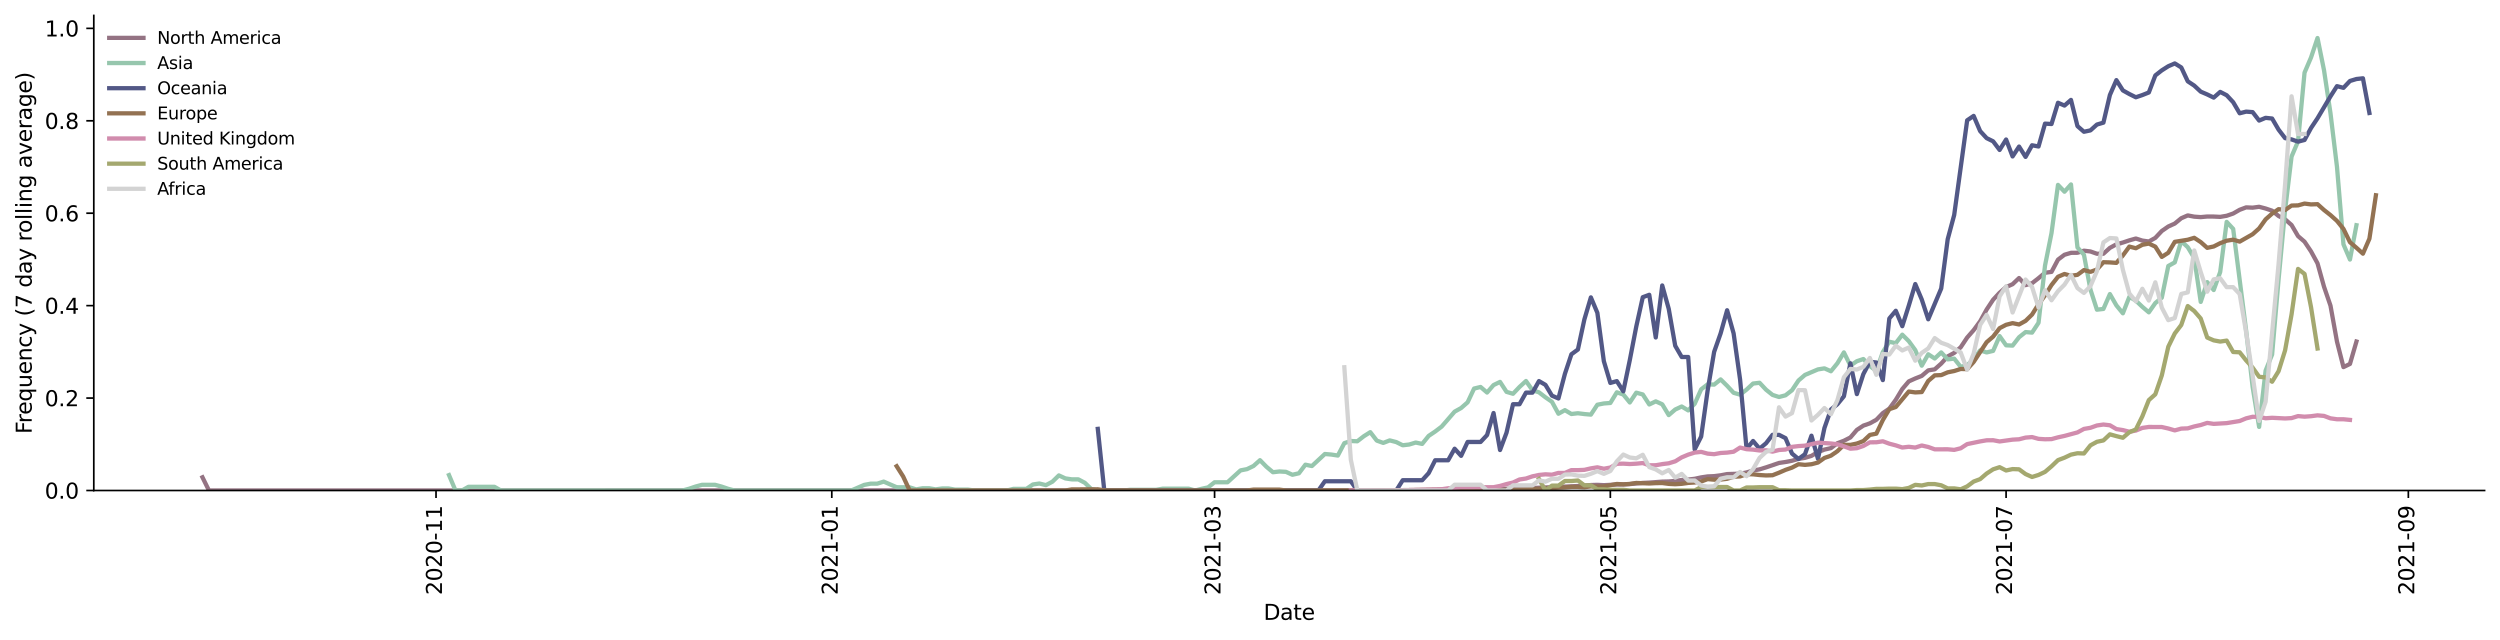 <?xml version="1.0" encoding="utf-8" standalone="no"?>
<!DOCTYPE svg PUBLIC "-//W3C//DTD SVG 1.1//EN"
  "http://www.w3.org/Graphics/SVG/1.1/DTD/svg11.dtd">
<svg height="298.621pt" version="1.1" viewBox="0 0 1166.981 298.621" width="1166.981pt" xmlns="http://www.w3.org/2000/svg" xmlns:xlink="http://www.w3.org/1999/xlink">
 <defs>
  <style type="text/css">*{stroke-linecap:butt;stroke-linejoin:round;}</style>
 </defs>
 <g id="figure_1">
  <g id="patch_1">
   <path d="M 0 298.621 
L 1166.981 298.621 
L 1166.981 0 
L 0 0 
z
" style="fill:#ffffff;"/>
  </g>
  <g id="axes_1">
   <g id="patch_2">
    <path d="M 43.781 228.96 
L 1159.781 228.96 
L 1159.781 7.2 
L 43.781 7.2 
z
" style="fill:#ffffff;"/>
   </g>
   <g id="matplotlib.axis_1">
    <g id="xtick_1">
     <g id="line2d_1">
      <defs>
       <path d="M 0 0 
L 0 3.5 
" id="m1faede95e6" style="stroke:#000000;stroke-width:0.8;"/>
      </defs>
      <g>
       <use style="stroke:#000000;stroke-width:0.8;" x="203.534" xlink:href="#m1faede95e6" y="228.96"/>
      </g>
     </g>
     <g id="text_1">
      <!-- 2020-11 -->
      <g transform="translate(206.294 277.743)rotate(-90)scale(0.1 -0.1)">
       <defs>
        <path d="M 1228 531 
L 3431 531 
L 3431 0 
L 469 0 
L 469 531 
Q 828 903 1448 1529 
Q 2069 2156 2228 2338 
Q 2531 2678 2651 2914 
Q 2772 3150 2772 3378 
Q 2772 3750 2511 3984 
Q 2250 4219 1831 4219 
Q 1534 4219 1204 4116 
Q 875 4013 500 3803 
L 500 4441 
Q 881 4594 1212 4672 
Q 1544 4750 1819 4750 
Q 2544 4750 2975 4387 
Q 3406 4025 3406 3419 
Q 3406 3131 3298 2873 
Q 3191 2616 2906 2266 
Q 2828 2175 2409 1742 
Q 1991 1309 1228 531 
z
" id="DejaVuSans-32" transform="scale(0.016)"/>
        <path d="M 2034 4250 
Q 1547 4250 1301 3770 
Q 1056 3291 1056 2328 
Q 1056 1369 1301 889 
Q 1547 409 2034 409 
Q 2525 409 2770 889 
Q 3016 1369 3016 2328 
Q 3016 3291 2770 3770 
Q 2525 4250 2034 4250 
z
M 2034 4750 
Q 2819 4750 3233 4129 
Q 3647 3509 3647 2328 
Q 3647 1150 3233 529 
Q 2819 -91 2034 -91 
Q 1250 -91 836 529 
Q 422 1150 422 2328 
Q 422 3509 836 4129 
Q 1250 4750 2034 4750 
z
" id="DejaVuSans-30" transform="scale(0.016)"/>
        <path d="M 313 2009 
L 1997 2009 
L 1997 1497 
L 313 1497 
L 313 2009 
z
" id="DejaVuSans-2d" transform="scale(0.016)"/>
        <path d="M 794 531 
L 1825 531 
L 1825 4091 
L 703 3866 
L 703 4441 
L 1819 4666 
L 2450 4666 
L 2450 531 
L 3481 531 
L 3481 0 
L 794 0 
L 794 531 
z
" id="DejaVuSans-31" transform="scale(0.016)"/>
       </defs>
       <use xlink:href="#DejaVuSans-32"/>
       <use x="63.623" xlink:href="#DejaVuSans-30"/>
       <use x="127.246" xlink:href="#DejaVuSans-32"/>
       <use x="190.869" xlink:href="#DejaVuSans-30"/>
       <use x="254.492" xlink:href="#DejaVuSans-2d"/>
       <use x="290.576" xlink:href="#DejaVuSans-31"/>
       <use x="354.199" xlink:href="#DejaVuSans-31"/>
      </g>
     </g>
    </g>
    <g id="xtick_2">
     <g id="line2d_2">
      <g>
       <use style="stroke:#000000;stroke-width:0.8;" x="388.272" xlink:href="#m1faede95e6" y="228.96"/>
      </g>
     </g>
     <g id="text_2">
      <!-- 2021-01 -->
      <g transform="translate(391.032 277.743)rotate(-90)scale(0.1 -0.1)">
       <use xlink:href="#DejaVuSans-32"/>
       <use x="63.623" xlink:href="#DejaVuSans-30"/>
       <use x="127.246" xlink:href="#DejaVuSans-32"/>
       <use x="190.869" xlink:href="#DejaVuSans-31"/>
       <use x="254.492" xlink:href="#DejaVuSans-2d"/>
       <use x="290.576" xlink:href="#DejaVuSans-30"/>
       <use x="354.199" xlink:href="#DejaVuSans-31"/>
      </g>
     </g>
    </g>
    <g id="xtick_3">
     <g id="line2d_3">
      <g>
       <use style="stroke:#000000;stroke-width:0.8;" x="566.954" xlink:href="#m1faede95e6" y="228.96"/>
      </g>
     </g>
     <g id="text_3">
      <!-- 2021-03 -->
      <g transform="translate(569.713 277.743)rotate(-90)scale(0.1 -0.1)">
       <defs>
        <path d="M 2597 2516 
Q 3050 2419 3304 2112 
Q 3559 1806 3559 1356 
Q 3559 666 3084 287 
Q 2609 -91 1734 -91 
Q 1441 -91 1130 -33 
Q 819 25 488 141 
L 488 750 
Q 750 597 1062 519 
Q 1375 441 1716 441 
Q 2309 441 2620 675 
Q 2931 909 2931 1356 
Q 2931 1769 2642 2001 
Q 2353 2234 1838 2234 
L 1294 2234 
L 1294 2753 
L 1863 2753 
Q 2328 2753 2575 2939 
Q 2822 3125 2822 3475 
Q 2822 3834 2567 4026 
Q 2313 4219 1838 4219 
Q 1578 4219 1281 4162 
Q 984 4106 628 3988 
L 628 4550 
Q 988 4650 1302 4700 
Q 1616 4750 1894 4750 
Q 2613 4750 3031 4423 
Q 3450 4097 3450 3541 
Q 3450 3153 3228 2886 
Q 3006 2619 2597 2516 
z
" id="DejaVuSans-33" transform="scale(0.016)"/>
       </defs>
       <use xlink:href="#DejaVuSans-32"/>
       <use x="63.623" xlink:href="#DejaVuSans-30"/>
       <use x="127.246" xlink:href="#DejaVuSans-32"/>
       <use x="190.869" xlink:href="#DejaVuSans-31"/>
       <use x="254.492" xlink:href="#DejaVuSans-2d"/>
       <use x="290.576" xlink:href="#DejaVuSans-30"/>
       <use x="354.199" xlink:href="#DejaVuSans-33"/>
      </g>
     </g>
    </g>
    <g id="xtick_4">
     <g id="line2d_4">
      <g>
       <use style="stroke:#000000;stroke-width:0.8;" x="751.692" xlink:href="#m1faede95e6" y="228.96"/>
      </g>
     </g>
     <g id="text_4">
      <!-- 2021-05 -->
      <g transform="translate(754.451 277.743)rotate(-90)scale(0.1 -0.1)">
       <defs>
        <path d="M 691 4666 
L 3169 4666 
L 3169 4134 
L 1269 4134 
L 1269 2991 
Q 1406 3038 1543 3061 
Q 1681 3084 1819 3084 
Q 2600 3084 3056 2656 
Q 3513 2228 3513 1497 
Q 3513 744 3044 326 
Q 2575 -91 1722 -91 
Q 1428 -91 1123 -41 
Q 819 9 494 109 
L 494 744 
Q 775 591 1075 516 
Q 1375 441 1709 441 
Q 2250 441 2565 725 
Q 2881 1009 2881 1497 
Q 2881 1984 2565 2268 
Q 2250 2553 1709 2553 
Q 1456 2553 1204 2497 
Q 953 2441 691 2322 
L 691 4666 
z
" id="DejaVuSans-35" transform="scale(0.016)"/>
       </defs>
       <use xlink:href="#DejaVuSans-32"/>
       <use x="63.623" xlink:href="#DejaVuSans-30"/>
       <use x="127.246" xlink:href="#DejaVuSans-32"/>
       <use x="190.869" xlink:href="#DejaVuSans-31"/>
       <use x="254.492" xlink:href="#DejaVuSans-2d"/>
       <use x="290.576" xlink:href="#DejaVuSans-30"/>
       <use x="354.199" xlink:href="#DejaVuSans-35"/>
      </g>
     </g>
    </g>
    <g id="xtick_5">
     <g id="line2d_5">
      <g>
       <use style="stroke:#000000;stroke-width:0.8;" x="936.43" xlink:href="#m1faede95e6" y="228.96"/>
      </g>
     </g>
     <g id="text_5">
      <!-- 2021-07 -->
      <g transform="translate(939.189 277.743)rotate(-90)scale(0.1 -0.1)">
       <defs>
        <path d="M 525 4666 
L 3525 4666 
L 3525 4397 
L 1831 0 
L 1172 0 
L 2766 4134 
L 525 4134 
L 525 4666 
z
" id="DejaVuSans-37" transform="scale(0.016)"/>
       </defs>
       <use xlink:href="#DejaVuSans-32"/>
       <use x="63.623" xlink:href="#DejaVuSans-30"/>
       <use x="127.246" xlink:href="#DejaVuSans-32"/>
       <use x="190.869" xlink:href="#DejaVuSans-31"/>
       <use x="254.492" xlink:href="#DejaVuSans-2d"/>
       <use x="290.576" xlink:href="#DejaVuSans-30"/>
       <use x="354.199" xlink:href="#DejaVuSans-37"/>
      </g>
     </g>
    </g>
    <g id="xtick_6">
     <g id="line2d_6">
      <g>
       <use style="stroke:#000000;stroke-width:0.8;" x="1124.196" xlink:href="#m1faede95e6" y="228.96"/>
      </g>
     </g>
     <g id="text_6">
      <!-- 2021-09 -->
      <g transform="translate(1126.956 277.743)rotate(-90)scale(0.1 -0.1)">
       <defs>
        <path d="M 703 97 
L 703 672 
Q 941 559 1184 500 
Q 1428 441 1663 441 
Q 2288 441 2617 861 
Q 2947 1281 2994 2138 
Q 2813 1869 2534 1725 
Q 2256 1581 1919 1581 
Q 1219 1581 811 2004 
Q 403 2428 403 3163 
Q 403 3881 828 4315 
Q 1253 4750 1959 4750 
Q 2769 4750 3195 4129 
Q 3622 3509 3622 2328 
Q 3622 1225 3098 567 
Q 2575 -91 1691 -91 
Q 1453 -91 1209 -44 
Q 966 3 703 97 
z
M 1959 2075 
Q 2384 2075 2632 2365 
Q 2881 2656 2881 3163 
Q 2881 3666 2632 3958 
Q 2384 4250 1959 4250 
Q 1534 4250 1286 3958 
Q 1038 3666 1038 3163 
Q 1038 2656 1286 2365 
Q 1534 2075 1959 2075 
z
" id="DejaVuSans-39" transform="scale(0.016)"/>
       </defs>
       <use xlink:href="#DejaVuSans-32"/>
       <use x="63.623" xlink:href="#DejaVuSans-30"/>
       <use x="127.246" xlink:href="#DejaVuSans-32"/>
       <use x="190.869" xlink:href="#DejaVuSans-31"/>
       <use x="254.492" xlink:href="#DejaVuSans-2d"/>
       <use x="290.576" xlink:href="#DejaVuSans-30"/>
       <use x="354.199" xlink:href="#DejaVuSans-39"/>
      </g>
     </g>
    </g>
    <g id="text_7">
     <!-- Date -->
     <g transform="translate(589.83 289.341)scale(0.1 -0.1)">
      <defs>
       <path d="M 1259 4147 
L 1259 519 
L 2022 519 
Q 2988 519 3436 956 
Q 3884 1394 3884 2338 
Q 3884 3275 3436 3711 
Q 2988 4147 2022 4147 
L 1259 4147 
z
M 628 4666 
L 1925 4666 
Q 3281 4666 3915 4102 
Q 4550 3538 4550 2338 
Q 4550 1131 3912 565 
Q 3275 0 1925 0 
L 628 0 
L 628 4666 
z
" id="DejaVuSans-44" transform="scale(0.016)"/>
       <path d="M 2194 1759 
Q 1497 1759 1228 1600 
Q 959 1441 959 1056 
Q 959 750 1161 570 
Q 1363 391 1709 391 
Q 2188 391 2477 730 
Q 2766 1069 2766 1631 
L 2766 1759 
L 2194 1759 
z
M 3341 1997 
L 3341 0 
L 2766 0 
L 2766 531 
Q 2569 213 2275 61 
Q 1981 -91 1556 -91 
Q 1019 -91 701 211 
Q 384 513 384 1019 
Q 384 1609 779 1909 
Q 1175 2209 1959 2209 
L 2766 2209 
L 2766 2266 
Q 2766 2663 2505 2880 
Q 2244 3097 1772 3097 
Q 1472 3097 1187 3025 
Q 903 2953 641 2809 
L 641 3341 
Q 956 3463 1253 3523 
Q 1550 3584 1831 3584 
Q 2591 3584 2966 3190 
Q 3341 2797 3341 1997 
z
" id="DejaVuSans-61" transform="scale(0.016)"/>
       <path d="M 1172 4494 
L 1172 3500 
L 2356 3500 
L 2356 3053 
L 1172 3053 
L 1172 1153 
Q 1172 725 1289 603 
Q 1406 481 1766 481 
L 2356 481 
L 2356 0 
L 1766 0 
Q 1100 0 847 248 
Q 594 497 594 1153 
L 594 3053 
L 172 3053 
L 172 3500 
L 594 3500 
L 594 4494 
L 1172 4494 
z
" id="DejaVuSans-74" transform="scale(0.016)"/>
       <path d="M 3597 1894 
L 3597 1613 
L 953 1613 
Q 991 1019 1311 708 
Q 1631 397 2203 397 
Q 2534 397 2845 478 
Q 3156 559 3463 722 
L 3463 178 
Q 3153 47 2828 -22 
Q 2503 -91 2169 -91 
Q 1331 -91 842 396 
Q 353 884 353 1716 
Q 353 2575 817 3079 
Q 1281 3584 2069 3584 
Q 2775 3584 3186 3129 
Q 3597 2675 3597 1894 
z
M 3022 2063 
Q 3016 2534 2758 2815 
Q 2500 3097 2075 3097 
Q 1594 3097 1305 2825 
Q 1016 2553 972 2059 
L 3022 2063 
z
" id="DejaVuSans-65" transform="scale(0.016)"/>
      </defs>
      <use xlink:href="#DejaVuSans-44"/>
      <use x="77.002" xlink:href="#DejaVuSans-61"/>
      <use x="138.281" xlink:href="#DejaVuSans-74"/>
      <use x="177.49" xlink:href="#DejaVuSans-65"/>
     </g>
    </g>
   </g>
   <g id="matplotlib.axis_2">
    <g id="ytick_1">
     <g id="line2d_7">
      <defs>
       <path d="M 0 0 
L -3.5 0 
" id="m28822af8c1" style="stroke:#000000;stroke-width:0.8;"/>
      </defs>
      <g>
       <use style="stroke:#000000;stroke-width:0.8;" x="43.781" xlink:href="#m28822af8c1" y="228.96"/>
      </g>
     </g>
     <g id="text_8">
      <!-- 0.0 -->
      <g transform="translate(20.878 232.759)scale(0.1 -0.1)">
       <defs>
        <path d="M 684 794 
L 1344 794 
L 1344 0 
L 684 0 
L 684 794 
z
" id="DejaVuSans-2e" transform="scale(0.016)"/>
       </defs>
       <use xlink:href="#DejaVuSans-30"/>
       <use x="63.623" xlink:href="#DejaVuSans-2e"/>
       <use x="95.41" xlink:href="#DejaVuSans-30"/>
      </g>
     </g>
    </g>
    <g id="ytick_2">
     <g id="line2d_8">
      <g>
       <use style="stroke:#000000;stroke-width:0.8;" x="43.781" xlink:href="#m28822af8c1" y="185.815"/>
      </g>
     </g>
     <g id="text_9">
      <!-- 0.2 -->
      <g transform="translate(20.878 189.615)scale(0.1 -0.1)">
       <use xlink:href="#DejaVuSans-30"/>
       <use x="63.623" xlink:href="#DejaVuSans-2e"/>
       <use x="95.41" xlink:href="#DejaVuSans-32"/>
      </g>
     </g>
    </g>
    <g id="ytick_3">
     <g id="line2d_9">
      <g>
       <use style="stroke:#000000;stroke-width:0.8;" x="43.781" xlink:href="#m28822af8c1" y="142.671"/>
      </g>
     </g>
     <g id="text_10">
      <!-- 0.4 -->
      <g transform="translate(20.878 146.47)scale(0.1 -0.1)">
       <defs>
        <path d="M 2419 4116 
L 825 1625 
L 2419 1625 
L 2419 4116 
z
M 2253 4666 
L 3047 4666 
L 3047 1625 
L 3713 1625 
L 3713 1100 
L 3047 1100 
L 3047 0 
L 2419 0 
L 2419 1100 
L 313 1100 
L 313 1709 
L 2253 4666 
z
" id="DejaVuSans-34" transform="scale(0.016)"/>
       </defs>
       <use xlink:href="#DejaVuSans-30"/>
       <use x="63.623" xlink:href="#DejaVuSans-2e"/>
       <use x="95.41" xlink:href="#DejaVuSans-34"/>
      </g>
     </g>
    </g>
    <g id="ytick_4">
     <g id="line2d_10">
      <g>
       <use style="stroke:#000000;stroke-width:0.8;" x="43.781" xlink:href="#m28822af8c1" y="99.526"/>
      </g>
     </g>
     <g id="text_11">
      <!-- 0.6 -->
      <g transform="translate(20.878 103.325)scale(0.1 -0.1)">
       <defs>
        <path d="M 2113 2584 
Q 1688 2584 1439 2293 
Q 1191 2003 1191 1497 
Q 1191 994 1439 701 
Q 1688 409 2113 409 
Q 2538 409 2786 701 
Q 3034 994 3034 1497 
Q 3034 2003 2786 2293 
Q 2538 2584 2113 2584 
z
M 3366 4563 
L 3366 3988 
Q 3128 4100 2886 4159 
Q 2644 4219 2406 4219 
Q 1781 4219 1451 3797 
Q 1122 3375 1075 2522 
Q 1259 2794 1537 2939 
Q 1816 3084 2150 3084 
Q 2853 3084 3261 2657 
Q 3669 2231 3669 1497 
Q 3669 778 3244 343 
Q 2819 -91 2113 -91 
Q 1303 -91 875 529 
Q 447 1150 447 2328 
Q 447 3434 972 4092 
Q 1497 4750 2381 4750 
Q 2619 4750 2861 4703 
Q 3103 4656 3366 4563 
z
" id="DejaVuSans-36" transform="scale(0.016)"/>
       </defs>
       <use xlink:href="#DejaVuSans-30"/>
       <use x="63.623" xlink:href="#DejaVuSans-2e"/>
       <use x="95.41" xlink:href="#DejaVuSans-36"/>
      </g>
     </g>
    </g>
    <g id="ytick_5">
     <g id="line2d_11">
      <g>
       <use style="stroke:#000000;stroke-width:0.8;" x="43.781" xlink:href="#m28822af8c1" y="56.381"/>
      </g>
     </g>
     <g id="text_12">
      <!-- 0.8 -->
      <g transform="translate(20.878 60.181)scale(0.1 -0.1)">
       <defs>
        <path d="M 2034 2216 
Q 1584 2216 1326 1975 
Q 1069 1734 1069 1313 
Q 1069 891 1326 650 
Q 1584 409 2034 409 
Q 2484 409 2743 651 
Q 3003 894 3003 1313 
Q 3003 1734 2745 1975 
Q 2488 2216 2034 2216 
z
M 1403 2484 
Q 997 2584 770 2862 
Q 544 3141 544 3541 
Q 544 4100 942 4425 
Q 1341 4750 2034 4750 
Q 2731 4750 3128 4425 
Q 3525 4100 3525 3541 
Q 3525 3141 3298 2862 
Q 3072 2584 2669 2484 
Q 3125 2378 3379 2068 
Q 3634 1759 3634 1313 
Q 3634 634 3220 271 
Q 2806 -91 2034 -91 
Q 1263 -91 848 271 
Q 434 634 434 1313 
Q 434 1759 690 2068 
Q 947 2378 1403 2484 
z
M 1172 3481 
Q 1172 3119 1398 2916 
Q 1625 2713 2034 2713 
Q 2441 2713 2670 2916 
Q 2900 3119 2900 3481 
Q 2900 3844 2670 4047 
Q 2441 4250 2034 4250 
Q 1625 4250 1398 4047 
Q 1172 3844 1172 3481 
z
" id="DejaVuSans-38" transform="scale(0.016)"/>
       </defs>
       <use xlink:href="#DejaVuSans-30"/>
       <use x="63.623" xlink:href="#DejaVuSans-2e"/>
       <use x="95.41" xlink:href="#DejaVuSans-38"/>
      </g>
     </g>
    </g>
    <g id="ytick_6">
     <g id="line2d_12">
      <g>
       <use style="stroke:#000000;stroke-width:0.8;" x="43.781" xlink:href="#m28822af8c1" y="13.237"/>
      </g>
     </g>
     <g id="text_13">
      <!-- 1.0 -->
      <g transform="translate(20.878 17.036)scale(0.1 -0.1)">
       <use xlink:href="#DejaVuSans-31"/>
       <use x="63.623" xlink:href="#DejaVuSans-2e"/>
       <use x="95.41" xlink:href="#DejaVuSans-30"/>
      </g>
     </g>
    </g>
    <g id="text_14">
     <!-- Frequency (7 day rolling average) -->
     <g transform="translate(14.798 202.529)rotate(-90)scale(0.1 -0.1)">
      <defs>
       <path d="M 628 4666 
L 3309 4666 
L 3309 4134 
L 1259 4134 
L 1259 2759 
L 3109 2759 
L 3109 2228 
L 1259 2228 
L 1259 0 
L 628 0 
L 628 4666 
z
" id="DejaVuSans-46" transform="scale(0.016)"/>
       <path d="M 2631 2963 
Q 2534 3019 2420 3045 
Q 2306 3072 2169 3072 
Q 1681 3072 1420 2755 
Q 1159 2438 1159 1844 
L 1159 0 
L 581 0 
L 581 3500 
L 1159 3500 
L 1159 2956 
Q 1341 3275 1631 3429 
Q 1922 3584 2338 3584 
Q 2397 3584 2469 3576 
Q 2541 3569 2628 3553 
L 2631 2963 
z
" id="DejaVuSans-72" transform="scale(0.016)"/>
       <path d="M 947 1747 
Q 947 1113 1208 752 
Q 1469 391 1925 391 
Q 2381 391 2643 752 
Q 2906 1113 2906 1747 
Q 2906 2381 2643 2742 
Q 2381 3103 1925 3103 
Q 1469 3103 1208 2742 
Q 947 2381 947 1747 
z
M 2906 525 
Q 2725 213 2448 61 
Q 2172 -91 1784 -91 
Q 1150 -91 751 415 
Q 353 922 353 1747 
Q 353 2572 751 3078 
Q 1150 3584 1784 3584 
Q 2172 3584 2448 3432 
Q 2725 3281 2906 2969 
L 2906 3500 
L 3481 3500 
L 3481 -1331 
L 2906 -1331 
L 2906 525 
z
" id="DejaVuSans-71" transform="scale(0.016)"/>
       <path d="M 544 1381 
L 544 3500 
L 1119 3500 
L 1119 1403 
Q 1119 906 1312 657 
Q 1506 409 1894 409 
Q 2359 409 2629 706 
Q 2900 1003 2900 1516 
L 2900 3500 
L 3475 3500 
L 3475 0 
L 2900 0 
L 2900 538 
Q 2691 219 2414 64 
Q 2138 -91 1772 -91 
Q 1169 -91 856 284 
Q 544 659 544 1381 
z
M 1991 3584 
L 1991 3584 
z
" id="DejaVuSans-75" transform="scale(0.016)"/>
       <path d="M 3513 2113 
L 3513 0 
L 2938 0 
L 2938 2094 
Q 2938 2591 2744 2837 
Q 2550 3084 2163 3084 
Q 1697 3084 1428 2787 
Q 1159 2491 1159 1978 
L 1159 0 
L 581 0 
L 581 3500 
L 1159 3500 
L 1159 2956 
Q 1366 3272 1645 3428 
Q 1925 3584 2291 3584 
Q 2894 3584 3203 3211 
Q 3513 2838 3513 2113 
z
" id="DejaVuSans-6e" transform="scale(0.016)"/>
       <path d="M 3122 3366 
L 3122 2828 
Q 2878 2963 2633 3030 
Q 2388 3097 2138 3097 
Q 1578 3097 1268 2742 
Q 959 2388 959 1747 
Q 959 1106 1268 751 
Q 1578 397 2138 397 
Q 2388 397 2633 464 
Q 2878 531 3122 666 
L 3122 134 
Q 2881 22 2623 -34 
Q 2366 -91 2075 -91 
Q 1284 -91 818 406 
Q 353 903 353 1747 
Q 353 2603 823 3093 
Q 1294 3584 2113 3584 
Q 2378 3584 2631 3529 
Q 2884 3475 3122 3366 
z
" id="DejaVuSans-63" transform="scale(0.016)"/>
       <path d="M 2059 -325 
Q 1816 -950 1584 -1140 
Q 1353 -1331 966 -1331 
L 506 -1331 
L 506 -850 
L 844 -850 
Q 1081 -850 1212 -737 
Q 1344 -625 1503 -206 
L 1606 56 
L 191 3500 
L 800 3500 
L 1894 763 
L 2988 3500 
L 3597 3500 
L 2059 -325 
z
" id="DejaVuSans-79" transform="scale(0.016)"/>
       <path id="DejaVuSans-20" transform="scale(0.016)"/>
       <path d="M 1984 4856 
Q 1566 4138 1362 3434 
Q 1159 2731 1159 2009 
Q 1159 1288 1364 580 
Q 1569 -128 1984 -844 
L 1484 -844 
Q 1016 -109 783 600 
Q 550 1309 550 2009 
Q 550 2706 781 3412 
Q 1013 4119 1484 4856 
L 1984 4856 
z
" id="DejaVuSans-28" transform="scale(0.016)"/>
       <path d="M 2906 2969 
L 2906 4863 
L 3481 4863 
L 3481 0 
L 2906 0 
L 2906 525 
Q 2725 213 2448 61 
Q 2172 -91 1784 -91 
Q 1150 -91 751 415 
Q 353 922 353 1747 
Q 353 2572 751 3078 
Q 1150 3584 1784 3584 
Q 2172 3584 2448 3432 
Q 2725 3281 2906 2969 
z
M 947 1747 
Q 947 1113 1208 752 
Q 1469 391 1925 391 
Q 2381 391 2643 752 
Q 2906 1113 2906 1747 
Q 2906 2381 2643 2742 
Q 2381 3103 1925 3103 
Q 1469 3103 1208 2742 
Q 947 2381 947 1747 
z
" id="DejaVuSans-64" transform="scale(0.016)"/>
       <path d="M 1959 3097 
Q 1497 3097 1228 2736 
Q 959 2375 959 1747 
Q 959 1119 1226 758 
Q 1494 397 1959 397 
Q 2419 397 2687 759 
Q 2956 1122 2956 1747 
Q 2956 2369 2687 2733 
Q 2419 3097 1959 3097 
z
M 1959 3584 
Q 2709 3584 3137 3096 
Q 3566 2609 3566 1747 
Q 3566 888 3137 398 
Q 2709 -91 1959 -91 
Q 1206 -91 779 398 
Q 353 888 353 1747 
Q 353 2609 779 3096 
Q 1206 3584 1959 3584 
z
" id="DejaVuSans-6f" transform="scale(0.016)"/>
       <path d="M 603 4863 
L 1178 4863 
L 1178 0 
L 603 0 
L 603 4863 
z
" id="DejaVuSans-6c" transform="scale(0.016)"/>
       <path d="M 603 3500 
L 1178 3500 
L 1178 0 
L 603 0 
L 603 3500 
z
M 603 4863 
L 1178 4863 
L 1178 4134 
L 603 4134 
L 603 4863 
z
" id="DejaVuSans-69" transform="scale(0.016)"/>
       <path d="M 2906 1791 
Q 2906 2416 2648 2759 
Q 2391 3103 1925 3103 
Q 1463 3103 1205 2759 
Q 947 2416 947 1791 
Q 947 1169 1205 825 
Q 1463 481 1925 481 
Q 2391 481 2648 825 
Q 2906 1169 2906 1791 
z
M 3481 434 
Q 3481 -459 3084 -895 
Q 2688 -1331 1869 -1331 
Q 1566 -1331 1297 -1286 
Q 1028 -1241 775 -1147 
L 775 -588 
Q 1028 -725 1275 -790 
Q 1522 -856 1778 -856 
Q 2344 -856 2625 -561 
Q 2906 -266 2906 331 
L 2906 616 
Q 2728 306 2450 153 
Q 2172 0 1784 0 
Q 1141 0 747 490 
Q 353 981 353 1791 
Q 353 2603 747 3093 
Q 1141 3584 1784 3584 
Q 2172 3584 2450 3431 
Q 2728 3278 2906 2969 
L 2906 3500 
L 3481 3500 
L 3481 434 
z
" id="DejaVuSans-67" transform="scale(0.016)"/>
       <path d="M 191 3500 
L 800 3500 
L 1894 563 
L 2988 3500 
L 3597 3500 
L 2284 0 
L 1503 0 
L 191 3500 
z
" id="DejaVuSans-76" transform="scale(0.016)"/>
       <path d="M 513 4856 
L 1013 4856 
Q 1481 4119 1714 3412 
Q 1947 2706 1947 2009 
Q 1947 1309 1714 600 
Q 1481 -109 1013 -844 
L 513 -844 
Q 928 -128 1133 580 
Q 1338 1288 1338 2009 
Q 1338 2731 1133 3434 
Q 928 4138 513 4856 
z
" id="DejaVuSans-29" transform="scale(0.016)"/>
      </defs>
      <use xlink:href="#DejaVuSans-46"/>
      <use x="50.27" xlink:href="#DejaVuSans-72"/>
      <use x="89.133" xlink:href="#DejaVuSans-65"/>
      <use x="150.656" xlink:href="#DejaVuSans-71"/>
      <use x="214.133" xlink:href="#DejaVuSans-75"/>
      <use x="277.512" xlink:href="#DejaVuSans-65"/>
      <use x="339.035" xlink:href="#DejaVuSans-6e"/>
      <use x="402.414" xlink:href="#DejaVuSans-63"/>
      <use x="457.395" xlink:href="#DejaVuSans-79"/>
      <use x="516.574" xlink:href="#DejaVuSans-20"/>
      <use x="548.361" xlink:href="#DejaVuSans-28"/>
      <use x="587.375" xlink:href="#DejaVuSans-37"/>
      <use x="650.998" xlink:href="#DejaVuSans-20"/>
      <use x="682.785" xlink:href="#DejaVuSans-64"/>
      <use x="746.262" xlink:href="#DejaVuSans-61"/>
      <use x="807.541" xlink:href="#DejaVuSans-79"/>
      <use x="866.721" xlink:href="#DejaVuSans-20"/>
      <use x="898.508" xlink:href="#DejaVuSans-72"/>
      <use x="937.371" xlink:href="#DejaVuSans-6f"/>
      <use x="998.553" xlink:href="#DejaVuSans-6c"/>
      <use x="1026.336" xlink:href="#DejaVuSans-6c"/>
      <use x="1054.119" xlink:href="#DejaVuSans-69"/>
      <use x="1081.902" xlink:href="#DejaVuSans-6e"/>
      <use x="1145.281" xlink:href="#DejaVuSans-67"/>
      <use x="1208.758" xlink:href="#DejaVuSans-20"/>
      <use x="1240.545" xlink:href="#DejaVuSans-61"/>
      <use x="1301.824" xlink:href="#DejaVuSans-76"/>
      <use x="1361.004" xlink:href="#DejaVuSans-65"/>
      <use x="1422.527" xlink:href="#DejaVuSans-72"/>
      <use x="1463.641" xlink:href="#DejaVuSans-61"/>
      <use x="1524.92" xlink:href="#DejaVuSans-67"/>
      <use x="1588.396" xlink:href="#DejaVuSans-65"/>
      <use x="1649.92" xlink:href="#DejaVuSans-29"/>
     </g>
    </g>
   </g>
   <g id="line2d_13">
    <path clip-path="url(#p84d519974a)" d="M 94.509 222.796 
L 97.537 228.96 
L 657.808 228.882 
L 669.922 228.795 
L 691.122 228.486 
L 715.35 227.797 
L 727.464 227.276 
L 736.549 226.872 
L 742.606 226.414 
L 745.635 226.324 
L 748.663 226.475 
L 754.72 226.177 
L 757.749 226.144 
L 760.777 225.967 
L 766.834 225.421 
L 769.863 225.281 
L 775.92 224.823 
L 778.948 224.748 
L 781.977 224.476 
L 785.005 224.062 
L 788.034 223.848 
L 791.062 223.5 
L 794.091 222.843 
L 797.119 222.388 
L 800.148 222.258 
L 803.176 221.87 
L 806.205 221.3 
L 812.262 221.113 
L 815.29 220.528 
L 818.319 219.648 
L 821.347 219.086 
L 824.376 218.171 
L 830.433 216.107 
L 833.461 215.652 
L 836.49 215.078 
L 839.518 214.195 
L 842.547 213.717 
L 845.575 212.797 
L 848.604 210.981 
L 851.632 209.866 
L 854.66 209.18 
L 857.689 206.892 
L 860.717 205.742 
L 863.746 204.205 
L 866.774 200.673 
L 869.803 198.675 
L 872.831 197.615 
L 875.86 195.951 
L 878.888 192.831 
L 881.917 190.76 
L 884.945 186.611 
L 887.974 181.591 
L 891.002 178.033 
L 894.031 176.668 
L 897.059 175.469 
L 900.088 172.884 
L 903.116 172.403 
L 906.145 169.713 
L 909.173 166.368 
L 912.202 164.724 
L 915.23 162.105 
L 918.259 157.556 
L 921.287 154.104 
L 924.316 149.986 
L 927.344 144.486 
L 930.373 139.909 
L 933.401 136.65 
L 936.43 134.005 
L 939.458 132.663 
L 942.487 129.785 
L 945.515 133.091 
L 948.544 132.212 
L 951.572 129.843 
L 954.601 127.323 
L 957.629 126.914 
L 960.658 121.198 
L 963.686 118.916 
L 966.715 118.023 
L 969.743 117.984 
L 972.772 117.02 
L 975.8 117.383 
L 978.829 118.447 
L 981.857 118.435 
L 984.886 115.704 
L 987.914 114.05 
L 990.943 113.214 
L 993.971 112.197 
L 997 111.34 
L 1000.028 112.303 
L 1003.057 112.732 
L 1006.085 111.044 
L 1009.114 107.82 
L 1012.142 105.729 
L 1015.171 104.353 
L 1018.199 101.872 
L 1021.228 100.554 
L 1024.256 101.135 
L 1027.285 101.347 
L 1030.313 101.07 
L 1033.342 101.089 
L 1036.37 101.236 
L 1039.399 100.722 
L 1042.427 99.674 
L 1045.456 97.936 
L 1048.484 96.804 
L 1051.513 96.934 
L 1054.541 96.532 
L 1057.57 97.33 
L 1060.598 98.352 
L 1063.627 100.825 
L 1066.655 102.369 
L 1069.684 105.039 
L 1072.712 110.218 
L 1075.741 112.819 
L 1078.769 117.353 
L 1081.798 122.913 
L 1084.826 133.819 
L 1087.855 142.683 
L 1090.883 159.45 
L 1093.912 171.359 
L 1096.94 169.885 
L 1099.968 159.437 
L 1099.968 159.437 
" style="fill:none;stroke:#947383;stroke-linecap:square;stroke-width:2;"/>
   </g>
   <g id="line2d_14">
    <path clip-path="url(#p84d519974a)" d="M 209.591 221.769 
L 212.62 228.96 
L 215.648 228.96 
L 218.677 227.234 
L 230.791 227.234 
L 233.819 228.96 
L 318.617 228.96 
L 321.646 228.146 
L 324.674 227.119 
L 327.703 226.305 
L 333.76 226.305 
L 336.788 227.119 
L 339.817 228.146 
L 342.845 228.96 
L 397.358 228.96 
L 403.415 226.343 
L 406.443 225.775 
L 409.472 225.775 
L 412.5 224.816 
L 418.557 227.434 
L 424.614 227.488 
L 427.643 228.446 
L 430.671 227.92 
L 433.7 227.92 
L 436.728 228.434 
L 439.757 228.027 
L 442.785 228.027 
L 445.814 228.553 
L 451.871 228.553 
L 454.899 228.96 
L 470.042 228.96 
L 473.07 228.203 
L 479.127 228.203 
L 482.156 226.149 
L 485.184 225.704 
L 488.213 226.461 
L 491.241 224.863 
L 494.27 221.921 
L 497.298 223.317 
L 500.327 223.762 
L 503.355 223.762 
L 506.384 225.36 
L 509.412 228.301 
L 512.441 228.96 
L 524.555 228.96 
L 527.583 228.636 
L 539.697 228.636 
L 542.726 228.114 
L 554.84 228.114 
L 557.868 228.96 
L 560.897 228.168 
L 563.925 227.505 
L 566.954 225.108 
L 573.011 225.108 
L 579.068 219.579 
L 582.096 218.984 
L 585.125 217.521 
L 588.153 214.812 
L 591.182 217.9 
L 594.21 220.434 
L 597.239 220.085 
L 600.267 220.255 
L 603.295 221.616 
L 606.324 220.925 
L 609.352 216.912 
L 612.381 217.545 
L 618.438 211.922 
L 621.466 212.183 
L 624.495 212.648 
L 627.523 206.854 
L 630.552 205.861 
L 633.58 205.987 
L 636.609 203.641 
L 639.637 201.729 
L 642.666 205.664 
L 645.694 206.748 
L 648.723 205.577 
L 651.751 206.353 
L 654.78 207.849 
L 657.808 207.495 
L 660.837 206.577 
L 663.865 207.213 
L 666.894 203.47 
L 669.922 201.434 
L 672.951 199.135 
L 679.008 192.156 
L 682.036 190.465 
L 685.065 187.807 
L 688.093 181.373 
L 691.122 180.636 
L 694.15 183.231 
L 697.179 179.741 
L 700.207 178.271 
L 703.236 182.918 
L 706.264 183.808 
L 709.293 180.628 
L 712.321 177.851 
L 715.35 182.164 
L 718.378 183.13 
L 721.407 185.468 
L 724.435 187.551 
L 727.464 193.125 
L 730.492 191.455 
L 733.521 193.248 
L 736.549 192.901 
L 739.578 193.278 
L 742.606 193.543 
L 745.635 188.929 
L 748.663 188.333 
L 751.692 188.105 
L 754.72 183.127 
L 757.749 184.164 
L 760.777 187.872 
L 763.806 183.296 
L 766.834 184.128 
L 769.863 188.798 
L 772.891 187.354 
L 775.92 188.714 
L 778.948 193.763 
L 781.977 191.163 
L 785.005 189.749 
L 788.034 191.571 
L 791.062 188.504 
L 794.091 181.739 
L 797.119 179.403 
L 800.148 179.539 
L 803.176 177.11 
L 806.205 180.093 
L 809.233 183.36 
L 812.262 184.224 
L 815.29 181.853 
L 818.319 179.038 
L 821.347 178.676 
L 824.376 181.907 
L 827.404 184.34 
L 830.433 185.313 
L 833.461 184.528 
L 836.49 182.173 
L 839.518 177.619 
L 842.547 175.013 
L 848.604 172.437 
L 851.632 171.95 
L 854.66 173.294 
L 857.689 169.571 
L 860.717 164.505 
L 863.746 170.635 
L 866.774 168.612 
L 869.803 167.595 
L 872.831 170.877 
L 875.86 173.059 
L 878.888 164.348 
L 881.917 159.527 
L 884.945 160.177 
L 887.974 156.229 
L 891.002 159.243 
L 894.031 163.424 
L 897.059 170.693 
L 900.088 165.372 
L 903.116 167.344 
L 906.145 164.513 
L 909.173 167.753 
L 912.202 167.406 
L 915.23 171.214 
L 918.259 170.487 
L 921.287 167.688 
L 924.316 163.568 
L 927.344 164.511 
L 930.373 163.793 
L 933.401 156.891 
L 936.43 161.178 
L 939.458 161.332 
L 942.487 157.415 
L 945.515 155.007 
L 948.544 155.258 
L 951.572 150.672 
L 954.601 123.95 
L 957.629 108.807 
L 960.658 86.309 
L 963.686 89.49 
L 966.715 86.094 
L 969.743 115.495 
L 972.772 118.909 
L 975.8 135.152 
L 978.829 144.56 
L 981.857 144.209 
L 984.886 137.27 
L 987.914 142.545 
L 990.943 146.244 
L 993.971 138.544 
L 997 140.345 
L 1000.028 143.219 
L 1003.057 145.795 
L 1006.085 141.472 
L 1009.114 138.951 
L 1012.142 124.165 
L 1015.171 122.478 
L 1018.199 112.55 
L 1021.228 115.398 
L 1024.256 120.428 
L 1027.285 140.922 
L 1030.313 131.694 
L 1033.342 135.381 
L 1036.37 126.954 
L 1039.399 103.579 
L 1042.427 106.847 
L 1048.484 154.37 
L 1051.513 180.629 
L 1054.541 199.279 
L 1057.57 173 
L 1060.598 165.5 
L 1063.627 130.397 
L 1066.655 98.152 
L 1069.684 73.087 
L 1072.712 65.978 
L 1075.741 33.908 
L 1078.769 26.841 
L 1081.798 17.76 
L 1084.826 32.746 
L 1087.855 52.876 
L 1090.883 77.868 
L 1093.912 114.066 
L 1096.94 121.147 
L 1099.968 105.133 
L 1099.968 105.133 
" style="fill:none;stroke:#96c6ad;stroke-linecap:square;stroke-width:2;"/>
   </g>
   <g id="line2d_15">
    <path clip-path="url(#p84d519974a)" d="M 512.441 200.197 
L 515.469 228.96 
L 615.409 228.96 
L 618.438 224.646 
L 630.552 224.646 
L 633.58 228.96 
L 651.751 228.96 
L 654.78 224.166 
L 663.865 224.166 
L 666.894 220.847 
L 669.922 214.855 
L 675.979 214.855 
L 679.008 209.462 
L 682.036 212.781 
L 685.065 206.309 
L 691.122 206.309 
L 694.15 203.073 
L 697.179 192.801 
L 700.207 210.059 
L 703.236 201.969 
L 706.264 188.694 
L 709.293 188.694 
L 712.321 183.277 
L 715.35 183.277 
L 718.378 177.884 
L 721.407 179.654 
L 724.435 184.688 
L 727.464 185.995 
L 730.492 174.49 
L 733.521 165.373 
L 736.549 163.15 
L 739.578 149.096 
L 742.606 138.823 
L 745.635 146.014 
L 748.663 168.614 
L 751.692 178.746 
L 754.72 177.905 
L 757.749 182.647 
L 760.777 168.085 
L 763.806 152.396 
L 766.834 138.734 
L 769.863 137.613 
L 772.891 157.526 
L 775.92 133.257 
L 778.948 144.152 
L 781.977 161.41 
L 785.005 166.64 
L 788.034 166.64 
L 791.062 209.785 
L 794.091 203.792 
L 797.119 182.22 
L 800.148 164.243 
L 803.176 155.614 
L 806.205 144.828 
L 809.233 155.614 
L 812.262 177.186 
L 815.29 209.545 
L 818.319 205.847 
L 821.347 209.442 
L 824.376 206.904 
L 827.404 202.982 
L 830.433 202.982 
L 833.461 204.523 
L 836.49 211.714 
L 839.518 214.252 
L 842.547 212.01 
L 845.575 203.381 
L 848.604 214.168 
L 851.632 199.786 
L 854.66 191.157 
L 857.689 188.692 
L 860.717 184.994 
L 863.746 169.585 
L 866.774 183.966 
L 869.803 174.618 
L 872.831 168.866 
L 875.86 169.208 
L 878.888 177.426 
L 881.917 148.663 
L 884.945 145.068 
L 887.974 152.258 
L 891.002 142.671 
L 894.031 132.604 
L 897.059 139.794 
L 900.088 149.04 
L 906.145 134.658 
L 909.173 111.648 
L 912.202 100.348 
L 918.259 56.165 
L 921.287 54.111 
L 924.316 61.191 
L 927.344 64.478 
L 930.373 65.966 
L 933.401 69.989 
L 936.43 65.129 
L 939.458 73.026 
L 942.487 68.42 
L 945.515 73.234 
L 948.544 67.815 
L 951.572 68.375 
L 954.601 57.712 
L 957.629 57.885 
L 960.658 47.976 
L 963.686 49.278 
L 966.715 46.644 
L 969.743 58.869 
L 972.772 61.509 
L 975.8 60.868 
L 978.829 58.141 
L 981.857 57.25 
L 984.886 44.329 
L 987.914 37.41 
L 990.943 42.203 
L 993.971 43.898 
L 997 45.403 
L 1000.028 44.377 
L 1003.057 43.168 
L 1006.085 35.217 
L 1009.114 32.837 
L 1012.142 30.924 
L 1015.171 29.608 
L 1018.199 31.484 
L 1021.228 37.954 
L 1024.256 39.966 
L 1027.285 42.785 
L 1030.313 44.084 
L 1033.342 45.566 
L 1036.37 42.898 
L 1039.399 44.457 
L 1042.427 47.711 
L 1045.456 52.873 
L 1048.484 52.109 
L 1051.513 52.338 
L 1054.541 56.275 
L 1057.57 55.007 
L 1060.598 55.326 
L 1063.627 60.522 
L 1066.655 64.473 
L 1069.684 65.085 
L 1072.712 66.121 
L 1075.741 65.338 
L 1078.769 59.761 
L 1081.798 55.21 
L 1087.855 44.976 
L 1090.883 40.217 
L 1093.912 41.005 
L 1096.94 37.803 
L 1099.968 36.886 
L 1102.997 36.556 
L 1106.025 52.735 
L 1106.025 52.735 
" style="fill:none;stroke:#525886;stroke-linecap:square;stroke-width:2;"/>
   </g>
   <g id="line2d_16">
    <path clip-path="url(#p84d519974a)" d="M 418.557 217.629 
L 421.586 222.423 
L 424.614 228.96 
L 497.298 228.96 
L 500.327 228.452 
L 512.441 228.403 
L 515.469 228.875 
L 582.096 228.96 
L 585.125 228.552 
L 597.239 228.552 
L 600.267 228.96 
L 645.694 228.889 
L 672.951 228.567 
L 675.979 228.561 
L 679.008 228.763 
L 688.093 228.712 
L 697.179 228.789 
L 709.293 228.534 
L 715.35 228.266 
L 730.492 227.509 
L 733.521 227.274 
L 736.549 227.265 
L 739.578 227.418 
L 742.606 227.047 
L 748.663 227.075 
L 754.72 225.918 
L 757.749 226.081 
L 760.777 225.902 
L 763.806 225.439 
L 769.863 225.686 
L 772.891 225.525 
L 775.92 225.476 
L 778.948 225.873 
L 781.977 226.029 
L 785.005 225.847 
L 788.034 225.421 
L 791.062 225.227 
L 794.091 224.762 
L 797.119 223.647 
L 800.148 223.918 
L 803.176 223.857 
L 806.205 223.498 
L 809.233 222.537 
L 812.262 222.387 
L 815.29 221.352 
L 818.319 221.405 
L 821.347 221.742 
L 824.376 221.928 
L 827.404 221.84 
L 830.433 220.645 
L 833.461 219.329 
L 836.49 218.284 
L 839.518 216.692 
L 842.547 216.996 
L 845.575 216.7 
L 848.604 215.912 
L 851.632 213.768 
L 854.66 212.702 
L 857.689 210.609 
L 860.717 207.655 
L 863.746 207.668 
L 866.774 207.042 
L 869.803 205.885 
L 872.831 203.026 
L 875.86 202.426 
L 878.888 196.087 
L 881.917 191.005 
L 884.945 189.987 
L 891.002 182.765 
L 894.031 183.176 
L 897.059 183.009 
L 900.088 177.818 
L 903.116 175.216 
L 906.145 175.084 
L 909.173 173.796 
L 912.202 173.189 
L 915.23 172.231 
L 918.259 172.315 
L 921.287 168.952 
L 927.344 159.738 
L 930.373 157.126 
L 933.401 153.19 
L 936.43 151.612 
L 939.458 150.843 
L 942.487 151.461 
L 945.515 149.778 
L 948.544 146.832 
L 951.572 141.993 
L 954.601 137.866 
L 957.629 133.031 
L 960.658 129.19 
L 963.686 127.896 
L 966.715 128.75 
L 969.743 128.292 
L 972.772 126.074 
L 975.8 126.899 
L 978.829 125.808 
L 981.857 122.398 
L 984.886 122.49 
L 987.914 122.714 
L 990.943 119.232 
L 993.971 115.104 
L 997 115.875 
L 1000.028 114.269 
L 1003.057 113.701 
L 1006.085 115.129 
L 1009.114 119.918 
L 1012.142 117.988 
L 1015.171 112.888 
L 1021.228 111.909 
L 1024.256 111.013 
L 1027.285 113.008 
L 1030.313 115.695 
L 1033.342 115.051 
L 1036.37 113.519 
L 1039.399 112.359 
L 1042.427 111.879 
L 1045.456 112.785 
L 1051.513 109.334 
L 1054.541 106.629 
L 1057.57 102.399 
L 1060.598 99.712 
L 1063.627 97.633 
L 1066.655 98.046 
L 1069.684 95.949 
L 1072.712 95.875 
L 1075.741 95.027 
L 1078.769 95.421 
L 1081.798 95.302 
L 1084.826 98.023 
L 1087.855 100.41 
L 1090.883 103.124 
L 1093.912 106.851 
L 1096.94 113.057 
L 1099.968 115.657 
L 1102.997 118.407 
L 1106.025 111.414 
L 1109.054 91.146 
L 1109.054 91.146 
" style="fill:none;stroke:#937252;stroke-linecap:square;stroke-width:2;"/>
   </g>
   <g id="line2d_17">
    <path clip-path="url(#p84d519974a)" d="M 630.552 228.918 
L 645.694 228.944 
L 654.78 228.855 
L 672.951 228.38 
L 675.979 227.928 
L 682.036 227.441 
L 697.179 227.423 
L 700.207 226.826 
L 703.236 225.96 
L 706.264 225.24 
L 709.293 223.824 
L 712.321 223.368 
L 715.35 222.347 
L 718.378 221.704 
L 721.407 221.408 
L 724.435 221.583 
L 727.464 220.751 
L 730.492 220.75 
L 733.521 219.446 
L 736.549 219.462 
L 739.578 219.324 
L 742.606 218.631 
L 745.635 218.145 
L 748.663 218.8 
L 751.692 218.248 
L 754.72 216.505 
L 757.749 216.432 
L 760.777 216.607 
L 763.806 216.44 
L 766.834 216.148 
L 769.863 217.207 
L 772.891 217.165 
L 775.92 216.638 
L 778.948 216.267 
L 781.977 215.343 
L 785.005 213.493 
L 788.034 212.22 
L 791.062 211.261 
L 794.091 210.931 
L 797.119 211.755 
L 800.148 212.009 
L 803.176 211.448 
L 806.205 211.271 
L 809.233 210.858 
L 812.262 208.913 
L 815.29 209.68 
L 818.319 209.882 
L 821.347 210.28 
L 824.376 210.197 
L 827.404 210.819 
L 830.433 210.049 
L 833.461 209.846 
L 836.49 208.592 
L 839.518 208.225 
L 842.547 208.026 
L 848.604 206.647 
L 854.66 207.019 
L 857.689 207.386 
L 860.717 208.351 
L 863.746 209.445 
L 866.774 209.213 
L 869.803 208.171 
L 872.831 206.474 
L 875.86 206.45 
L 878.888 205.991 
L 881.917 207.108 
L 884.945 207.903 
L 887.974 208.898 
L 891.002 208.548 
L 894.031 208.917 
L 897.059 207.957 
L 900.088 208.649 
L 903.116 209.739 
L 909.173 209.73 
L 912.202 210 
L 915.23 209.259 
L 918.259 207.306 
L 924.316 206.049 
L 927.344 205.531 
L 930.373 205.493 
L 933.401 206.068 
L 939.458 205.224 
L 942.487 205.049 
L 945.515 204.271 
L 948.544 204.021 
L 951.572 204.852 
L 954.601 205.042 
L 957.629 204.976 
L 960.658 204.147 
L 963.686 203.483 
L 969.743 201.848 
L 972.772 200.215 
L 975.8 199.69 
L 978.829 198.611 
L 981.857 198.169 
L 984.886 198.513 
L 987.914 200.288 
L 990.943 200.763 
L 993.971 201.531 
L 997 200.989 
L 1000.028 199.745 
L 1003.057 199.301 
L 1009.114 199.332 
L 1012.142 200.02 
L 1015.171 200.899 
L 1018.199 200.072 
L 1021.228 199.951 
L 1024.256 199.059 
L 1027.285 198.392 
L 1030.313 197.407 
L 1033.342 197.861 
L 1039.399 197.507 
L 1045.456 196.525 
L 1048.484 195.277 
L 1051.513 194.545 
L 1054.541 194.591 
L 1057.57 195.243 
L 1060.598 195.02 
L 1066.655 195.328 
L 1069.684 195.162 
L 1072.712 194.228 
L 1075.741 194.501 
L 1078.769 194.283 
L 1081.798 193.88 
L 1084.826 194.146 
L 1087.855 195.281 
L 1090.883 195.705 
L 1093.912 195.709 
L 1096.94 196.007 
L 1096.94 196.007 
" style="fill:none;stroke:#d18cad;stroke-linecap:square;stroke-width:2;"/>
   </g>
   <g id="line2d_18">
    <path clip-path="url(#p84d519974a)" d="M 718.378 223.567 
L 721.407 228.96 
L 724.435 226.689 
L 727.464 226.689 
L 730.492 224.532 
L 733.521 224.532 
L 736.549 224.287 
L 739.578 226.558 
L 742.606 226.558 
L 745.635 228.388 
L 748.663 228.388 
L 751.692 228.633 
L 754.72 228.633 
L 757.749 228.633 
L 760.777 228.96 
L 763.806 228.96 
L 766.834 228.96 
L 769.863 228.96 
L 772.891 228.96 
L 775.92 228.96 
L 778.948 228.96 
L 781.977 228.96 
L 785.005 228.96 
L 788.034 228.96 
L 791.062 228.96 
L 794.091 227.332 
L 797.119 227.332 
L 800.148 227.332 
L 803.176 227.332 
L 806.205 227.332 
L 809.233 228.96 
L 812.262 228.96 
L 815.29 227.545 
L 818.319 227.545 
L 821.347 227.422 
L 824.376 227.422 
L 827.404 227.422 
L 830.433 228.837 
L 833.461 228.837 
L 836.49 228.96 
L 839.518 228.96 
L 842.547 228.96 
L 845.575 228.96 
L 848.604 228.96 
L 851.632 228.96 
L 854.66 228.96 
L 857.689 228.96 
L 860.717 228.96 
L 863.746 228.96 
L 866.774 228.758 
L 869.803 228.758 
L 872.831 228.528 
L 875.86 228.203 
L 878.888 228.203 
L 881.917 228.099 
L 884.945 228.099 
L 887.974 228.33 
L 891.002 227.764 
L 894.031 226.317 
L 897.059 226.623 
L 900.088 225.959 
L 903.116 225.959 
L 906.145 226.53 
L 909.173 227.978 
L 912.202 227.978 
L 915.23 228.408 
L 918.259 227.034 
L 921.287 224.785 
L 924.316 223.649 
L 927.344 221.05 
L 930.373 219.071 
L 933.401 218.07 
L 936.43 219.616 
L 939.458 218.964 
L 942.487 219.074 
L 945.515 221.287 
L 948.544 222.646 
L 951.572 221.696 
L 954.601 220.268 
L 957.629 217.681 
L 960.658 214.785 
L 963.686 213.643 
L 966.715 212.218 
L 969.743 211.572 
L 972.772 211.678 
L 975.8 207.886 
L 978.829 206.223 
L 981.857 205.59 
L 984.886 202.741 
L 987.914 203.58 
L 990.943 204.346 
L 993.971 201.746 
L 997 200.477 
L 1000.028 194.352 
L 1003.057 186.759 
L 1006.085 184.052 
L 1009.114 175.245 
L 1012.142 161.847 
L 1015.171 155.657 
L 1018.199 151.692 
L 1021.228 142.869 
L 1024.256 145.19 
L 1027.285 148.694 
L 1030.313 157.569 
L 1033.342 158.877 
L 1036.37 159.446 
L 1039.399 158.991 
L 1042.427 164.307 
L 1045.456 164.443 
L 1048.484 168.258 
L 1051.513 171.605 
L 1054.541 175.883 
L 1057.57 176.172 
L 1060.598 178.185 
L 1063.627 173.263 
L 1066.655 163.567 
L 1069.684 146.763 
L 1072.712 125.533 
L 1075.741 127.878 
L 1078.769 143.366 
L 1081.798 162.675 
" style="fill:none;stroke:#a4a86f;stroke-linecap:square;stroke-width:2;"/>
   </g>
   <g id="line2d_19">
    <path clip-path="url(#p84d519974a)" d="M 627.523 171.434 
L 630.552 214.578 
L 633.58 228.96 
L 675.979 228.96 
L 679.008 226.263 
L 691.122 226.263 
L 694.15 228.96 
L 703.236 228.96 
L 706.264 226.563 
L 715.35 226.563 
L 718.378 224.231 
L 721.407 224.83 
L 724.435 223.482 
L 727.464 223.482 
L 730.492 221.521 
L 733.521 221.456 
L 736.549 222.021 
L 739.578 222.137 
L 742.606 221.156 
L 745.635 219.921 
L 748.663 221.183 
L 751.692 219.878 
L 754.72 215.358 
L 757.749 212.19 
L 760.777 213.563 
L 763.806 213.927 
L 766.834 212.29 
L 769.863 218.043 
L 772.891 219.109 
L 775.92 220.933 
L 778.948 219.392 
L 781.977 222.942 
L 785.005 221.216 
L 788.034 224.298 
L 791.062 224.298 
L 794.091 226.609 
L 797.119 227.234 
L 800.148 226.999 
L 803.176 223.462 
L 806.205 222.788 
L 809.233 222.788 
L 812.262 220.323 
L 815.29 222.284 
L 818.319 219.008 
L 821.347 213.75 
L 824.376 210.936 
L 827.404 209.922 
L 830.433 190.136 
L 833.461 194.459 
L 836.49 192.841 
L 839.518 182.095 
L 842.547 182.136 
L 845.575 196.277 
L 848.604 193.62 
L 851.632 190.468 
L 854.66 193.344 
L 857.689 186.786 
L 860.717 176.089 
L 863.746 172.213 
L 866.774 172.481 
L 869.803 171.243 
L 872.831 167.094 
L 875.86 174.949 
L 878.888 165.212 
L 881.917 165.495 
L 884.945 161.355 
L 887.974 163.59 
L 891.002 162.238 
L 894.031 168.358 
L 897.059 164.74 
L 900.088 162.635 
L 903.116 157.816 
L 906.145 159.995 
L 909.173 161.069 
L 915.23 164.504 
L 918.259 172.605 
L 921.287 165.068 
L 924.316 151.654 
L 927.344 146.993 
L 930.373 153.586 
L 933.401 138.327 
L 936.43 133.632 
L 939.458 145.875 
L 945.515 130.492 
L 948.544 133.928 
L 951.572 143.571 
L 954.601 135.505 
L 957.629 140.163 
L 960.658 135.914 
L 963.686 132.876 
L 966.715 128.345 
L 969.743 134.483 
L 972.772 136.732 
L 975.8 133.565 
L 978.829 126.546 
L 981.857 113.151 
L 984.886 111.113 
L 987.914 111.297 
L 990.943 125.939 
L 993.971 137.023 
L 997 140.651 
L 1000.028 134.8 
L 1003.057 140.291 
L 1006.085 131.791 
L 1009.114 143.603 
L 1012.142 149.438 
L 1015.171 148.457 
L 1018.199 137.213 
L 1021.228 136.478 
L 1024.256 116.926 
L 1027.285 127.011 
L 1030.313 136.163 
L 1033.342 130.41 
L 1036.37 129.887 
L 1039.399 134.042 
L 1042.427 134.042 
L 1045.456 137.238 
L 1048.484 155.215 
L 1051.513 175.349 
L 1054.541 196.483 
L 1057.57 187.535 
L 1063.627 123.217 
L 1066.655 86.236 
L 1069.684 44.967 
L 1072.712 62.545 
L 1075.741 62.545 
L 1075.741 62.545 
" style="fill:none;stroke:#d3d3d3;stroke-linecap:square;stroke-width:2;"/>
   </g>
   <g id="patch_3">
    <path d="M 43.781 228.96 
L 43.781 7.2 
" style="fill:none;stroke:#000000;stroke-linecap:square;stroke-linejoin:miter;stroke-width:0.8;"/>
   </g>
   <g id="patch_4">
    <path d="M 43.781 228.96 
L 1159.781 228.96 
" style="fill:none;stroke:#000000;stroke-linecap:square;stroke-linejoin:miter;stroke-width:0.8;"/>
   </g>
   <g id="legend_1">
    <g id="line2d_20">
     <path d="M 50.981 17.679 
L 66.981 17.679 
" style="fill:none;stroke:#947383;stroke-linecap:square;stroke-width:2;"/>
    </g>
    <g id="line2d_21"/>
    <g id="text_15">
     <!-- North America -->
     <g transform="translate(73.381 20.479)scale(0.08 -0.08)">
      <defs>
       <path d="M 628 4666 
L 1478 4666 
L 3547 763 
L 3547 4666 
L 4159 4666 
L 4159 0 
L 3309 0 
L 1241 3903 
L 1241 0 
L 628 0 
L 628 4666 
z
" id="DejaVuSans-4e" transform="scale(0.016)"/>
       <path d="M 3513 2113 
L 3513 0 
L 2938 0 
L 2938 2094 
Q 2938 2591 2744 2837 
Q 2550 3084 2163 3084 
Q 1697 3084 1428 2787 
Q 1159 2491 1159 1978 
L 1159 0 
L 581 0 
L 581 4863 
L 1159 4863 
L 1159 2956 
Q 1366 3272 1645 3428 
Q 1925 3584 2291 3584 
Q 2894 3584 3203 3211 
Q 3513 2838 3513 2113 
z
" id="DejaVuSans-68" transform="scale(0.016)"/>
       <path d="M 2188 4044 
L 1331 1722 
L 3047 1722 
L 2188 4044 
z
M 1831 4666 
L 2547 4666 
L 4325 0 
L 3669 0 
L 3244 1197 
L 1141 1197 
L 716 0 
L 50 0 
L 1831 4666 
z
" id="DejaVuSans-41" transform="scale(0.016)"/>
       <path d="M 3328 2828 
Q 3544 3216 3844 3400 
Q 4144 3584 4550 3584 
Q 5097 3584 5394 3201 
Q 5691 2819 5691 2113 
L 5691 0 
L 5113 0 
L 5113 2094 
Q 5113 2597 4934 2840 
Q 4756 3084 4391 3084 
Q 3944 3084 3684 2787 
Q 3425 2491 3425 1978 
L 3425 0 
L 2847 0 
L 2847 2094 
Q 2847 2600 2669 2842 
Q 2491 3084 2119 3084 
Q 1678 3084 1418 2786 
Q 1159 2488 1159 1978 
L 1159 0 
L 581 0 
L 581 3500 
L 1159 3500 
L 1159 2956 
Q 1356 3278 1631 3431 
Q 1906 3584 2284 3584 
Q 2666 3584 2933 3390 
Q 3200 3197 3328 2828 
z
" id="DejaVuSans-6d" transform="scale(0.016)"/>
      </defs>
      <use xlink:href="#DejaVuSans-4e"/>
      <use x="74.805" xlink:href="#DejaVuSans-6f"/>
      <use x="135.986" xlink:href="#DejaVuSans-72"/>
      <use x="177.1" xlink:href="#DejaVuSans-74"/>
      <use x="216.309" xlink:href="#DejaVuSans-68"/>
      <use x="279.688" xlink:href="#DejaVuSans-20"/>
      <use x="311.475" xlink:href="#DejaVuSans-41"/>
      <use x="379.883" xlink:href="#DejaVuSans-6d"/>
      <use x="477.295" xlink:href="#DejaVuSans-65"/>
      <use x="538.818" xlink:href="#DejaVuSans-72"/>
      <use x="579.932" xlink:href="#DejaVuSans-69"/>
      <use x="607.715" xlink:href="#DejaVuSans-63"/>
      <use x="662.695" xlink:href="#DejaVuSans-61"/>
     </g>
    </g>
    <g id="line2d_22">
     <path d="M 50.981 29.421 
L 66.981 29.421 
" style="fill:none;stroke:#96c6ad;stroke-linecap:square;stroke-width:2;"/>
    </g>
    <g id="line2d_23"/>
    <g id="text_16">
     <!-- Asia -->
     <g transform="translate(73.381 32.221)scale(0.08 -0.08)">
      <defs>
       <path d="M 2834 3397 
L 2834 2853 
Q 2591 2978 2328 3040 
Q 2066 3103 1784 3103 
Q 1356 3103 1142 2972 
Q 928 2841 928 2578 
Q 928 2378 1081 2264 
Q 1234 2150 1697 2047 
L 1894 2003 
Q 2506 1872 2764 1633 
Q 3022 1394 3022 966 
Q 3022 478 2636 193 
Q 2250 -91 1575 -91 
Q 1294 -91 989 -36 
Q 684 19 347 128 
L 347 722 
Q 666 556 975 473 
Q 1284 391 1588 391 
Q 1994 391 2212 530 
Q 2431 669 2431 922 
Q 2431 1156 2273 1281 
Q 2116 1406 1581 1522 
L 1381 1569 
Q 847 1681 609 1914 
Q 372 2147 372 2553 
Q 372 3047 722 3315 
Q 1072 3584 1716 3584 
Q 2034 3584 2315 3537 
Q 2597 3491 2834 3397 
z
" id="DejaVuSans-73" transform="scale(0.016)"/>
      </defs>
      <use xlink:href="#DejaVuSans-41"/>
      <use x="68.408" xlink:href="#DejaVuSans-73"/>
      <use x="120.508" xlink:href="#DejaVuSans-69"/>
      <use x="148.291" xlink:href="#DejaVuSans-61"/>
     </g>
    </g>
    <g id="line2d_24">
     <path d="M 50.981 41.164 
L 66.981 41.164 
" style="fill:none;stroke:#525886;stroke-linecap:square;stroke-width:2;"/>
    </g>
    <g id="line2d_25"/>
    <g id="text_17">
     <!-- Oceania -->
     <g transform="translate(73.381 43.964)scale(0.08 -0.08)">
      <defs>
       <path d="M 2522 4238 
Q 1834 4238 1429 3725 
Q 1025 3213 1025 2328 
Q 1025 1447 1429 934 
Q 1834 422 2522 422 
Q 3209 422 3611 934 
Q 4013 1447 4013 2328 
Q 4013 3213 3611 3725 
Q 3209 4238 2522 4238 
z
M 2522 4750 
Q 3503 4750 4090 4092 
Q 4678 3434 4678 2328 
Q 4678 1225 4090 567 
Q 3503 -91 2522 -91 
Q 1538 -91 948 565 
Q 359 1222 359 2328 
Q 359 3434 948 4092 
Q 1538 4750 2522 4750 
z
" id="DejaVuSans-4f" transform="scale(0.016)"/>
      </defs>
      <use xlink:href="#DejaVuSans-4f"/>
      <use x="78.711" xlink:href="#DejaVuSans-63"/>
      <use x="133.691" xlink:href="#DejaVuSans-65"/>
      <use x="195.215" xlink:href="#DejaVuSans-61"/>
      <use x="256.494" xlink:href="#DejaVuSans-6e"/>
      <use x="319.873" xlink:href="#DejaVuSans-69"/>
      <use x="347.656" xlink:href="#DejaVuSans-61"/>
     </g>
    </g>
    <g id="line2d_26">
     <path d="M 50.981 52.906 
L 66.981 52.906 
" style="fill:none;stroke:#937252;stroke-linecap:square;stroke-width:2;"/>
    </g>
    <g id="line2d_27"/>
    <g id="text_18">
     <!-- Europe -->
     <g transform="translate(73.381 55.706)scale(0.08 -0.08)">
      <defs>
       <path d="M 628 4666 
L 3578 4666 
L 3578 4134 
L 1259 4134 
L 1259 2753 
L 3481 2753 
L 3481 2222 
L 1259 2222 
L 1259 531 
L 3634 531 
L 3634 0 
L 628 0 
L 628 4666 
z
" id="DejaVuSans-45" transform="scale(0.016)"/>
       <path d="M 1159 525 
L 1159 -1331 
L 581 -1331 
L 581 3500 
L 1159 3500 
L 1159 2969 
Q 1341 3281 1617 3432 
Q 1894 3584 2278 3584 
Q 2916 3584 3314 3078 
Q 3713 2572 3713 1747 
Q 3713 922 3314 415 
Q 2916 -91 2278 -91 
Q 1894 -91 1617 61 
Q 1341 213 1159 525 
z
M 3116 1747 
Q 3116 2381 2855 2742 
Q 2594 3103 2138 3103 
Q 1681 3103 1420 2742 
Q 1159 2381 1159 1747 
Q 1159 1113 1420 752 
Q 1681 391 2138 391 
Q 2594 391 2855 752 
Q 3116 1113 3116 1747 
z
" id="DejaVuSans-70" transform="scale(0.016)"/>
      </defs>
      <use xlink:href="#DejaVuSans-45"/>
      <use x="63.184" xlink:href="#DejaVuSans-75"/>
      <use x="126.562" xlink:href="#DejaVuSans-72"/>
      <use x="165.426" xlink:href="#DejaVuSans-6f"/>
      <use x="226.607" xlink:href="#DejaVuSans-70"/>
      <use x="290.084" xlink:href="#DejaVuSans-65"/>
     </g>
    </g>
    <g id="line2d_28">
     <path d="M 50.981 64.649 
L 66.981 64.649 
" style="fill:none;stroke:#d18cad;stroke-linecap:square;stroke-width:2;"/>
    </g>
    <g id="line2d_29"/>
    <g id="text_19">
     <!-- United Kingdom -->
     <g transform="translate(73.381 67.449)scale(0.08 -0.08)">
      <defs>
       <path d="M 556 4666 
L 1191 4666 
L 1191 1831 
Q 1191 1081 1462 751 
Q 1734 422 2344 422 
Q 2950 422 3222 751 
Q 3494 1081 3494 1831 
L 3494 4666 
L 4128 4666 
L 4128 1753 
Q 4128 841 3676 375 
Q 3225 -91 2344 -91 
Q 1459 -91 1007 375 
Q 556 841 556 1753 
L 556 4666 
z
" id="DejaVuSans-55" transform="scale(0.016)"/>
       <path d="M 628 4666 
L 1259 4666 
L 1259 2694 
L 3353 4666 
L 4166 4666 
L 1850 2491 
L 4331 0 
L 3500 0 
L 1259 2247 
L 1259 0 
L 628 0 
L 628 4666 
z
" id="DejaVuSans-4b" transform="scale(0.016)"/>
      </defs>
      <use xlink:href="#DejaVuSans-55"/>
      <use x="73.193" xlink:href="#DejaVuSans-6e"/>
      <use x="136.572" xlink:href="#DejaVuSans-69"/>
      <use x="164.355" xlink:href="#DejaVuSans-74"/>
      <use x="203.564" xlink:href="#DejaVuSans-65"/>
      <use x="265.088" xlink:href="#DejaVuSans-64"/>
      <use x="328.564" xlink:href="#DejaVuSans-20"/>
      <use x="360.352" xlink:href="#DejaVuSans-4b"/>
      <use x="425.928" xlink:href="#DejaVuSans-69"/>
      <use x="453.711" xlink:href="#DejaVuSans-6e"/>
      <use x="517.09" xlink:href="#DejaVuSans-67"/>
      <use x="580.566" xlink:href="#DejaVuSans-64"/>
      <use x="644.043" xlink:href="#DejaVuSans-6f"/>
      <use x="705.225" xlink:href="#DejaVuSans-6d"/>
     </g>
    </g>
    <g id="line2d_30">
     <path d="M 50.981 76.391 
L 66.981 76.391 
" style="fill:none;stroke:#a4a86f;stroke-linecap:square;stroke-width:2;"/>
    </g>
    <g id="line2d_31"/>
    <g id="text_20">
     <!-- South America -->
     <g transform="translate(73.381 79.191)scale(0.08 -0.08)">
      <defs>
       <path d="M 3425 4513 
L 3425 3897 
Q 3066 4069 2747 4153 
Q 2428 4238 2131 4238 
Q 1616 4238 1336 4038 
Q 1056 3838 1056 3469 
Q 1056 3159 1242 3001 
Q 1428 2844 1947 2747 
L 2328 2669 
Q 3034 2534 3370 2195 
Q 3706 1856 3706 1288 
Q 3706 609 3251 259 
Q 2797 -91 1919 -91 
Q 1588 -91 1214 -16 
Q 841 59 441 206 
L 441 856 
Q 825 641 1194 531 
Q 1563 422 1919 422 
Q 2459 422 2753 634 
Q 3047 847 3047 1241 
Q 3047 1584 2836 1778 
Q 2625 1972 2144 2069 
L 1759 2144 
Q 1053 2284 737 2584 
Q 422 2884 422 3419 
Q 422 4038 858 4394 
Q 1294 4750 2059 4750 
Q 2388 4750 2728 4690 
Q 3069 4631 3425 4513 
z
" id="DejaVuSans-53" transform="scale(0.016)"/>
      </defs>
      <use xlink:href="#DejaVuSans-53"/>
      <use x="63.477" xlink:href="#DejaVuSans-6f"/>
      <use x="124.658" xlink:href="#DejaVuSans-75"/>
      <use x="188.037" xlink:href="#DejaVuSans-74"/>
      <use x="227.246" xlink:href="#DejaVuSans-68"/>
      <use x="290.625" xlink:href="#DejaVuSans-20"/>
      <use x="322.412" xlink:href="#DejaVuSans-41"/>
      <use x="390.82" xlink:href="#DejaVuSans-6d"/>
      <use x="488.232" xlink:href="#DejaVuSans-65"/>
      <use x="549.756" xlink:href="#DejaVuSans-72"/>
      <use x="590.869" xlink:href="#DejaVuSans-69"/>
      <use x="618.652" xlink:href="#DejaVuSans-63"/>
      <use x="673.633" xlink:href="#DejaVuSans-61"/>
     </g>
    </g>
    <g id="line2d_32">
     <path d="M 50.981 88.134 
L 66.981 88.134 
" style="fill:none;stroke:#d3d3d3;stroke-linecap:square;stroke-width:2;"/>
    </g>
    <g id="line2d_33"/>
    <g id="text_21">
     <!-- Africa -->
     <g transform="translate(73.381 90.934)scale(0.08 -0.08)">
      <defs>
       <path d="M 2375 4863 
L 2375 4384 
L 1825 4384 
Q 1516 4384 1395 4259 
Q 1275 4134 1275 3809 
L 1275 3500 
L 2222 3500 
L 2222 3053 
L 1275 3053 
L 1275 0 
L 697 0 
L 697 3053 
L 147 3053 
L 147 3500 
L 697 3500 
L 697 3744 
Q 697 4328 969 4595 
Q 1241 4863 1831 4863 
L 2375 4863 
z
" id="DejaVuSans-66" transform="scale(0.016)"/>
      </defs>
      <use xlink:href="#DejaVuSans-41"/>
      <use x="64.783" xlink:href="#DejaVuSans-66"/>
      <use x="99.988" xlink:href="#DejaVuSans-72"/>
      <use x="141.102" xlink:href="#DejaVuSans-69"/>
      <use x="168.885" xlink:href="#DejaVuSans-63"/>
      <use x="223.865" xlink:href="#DejaVuSans-61"/>
     </g>
    </g>
   </g>
  </g>
 </g>
 <defs>
  <clipPath id="p84d519974a">
   <rect height="221.76" width="1116" x="43.781" y="7.2"/>
  </clipPath>
 </defs>
</svg>
